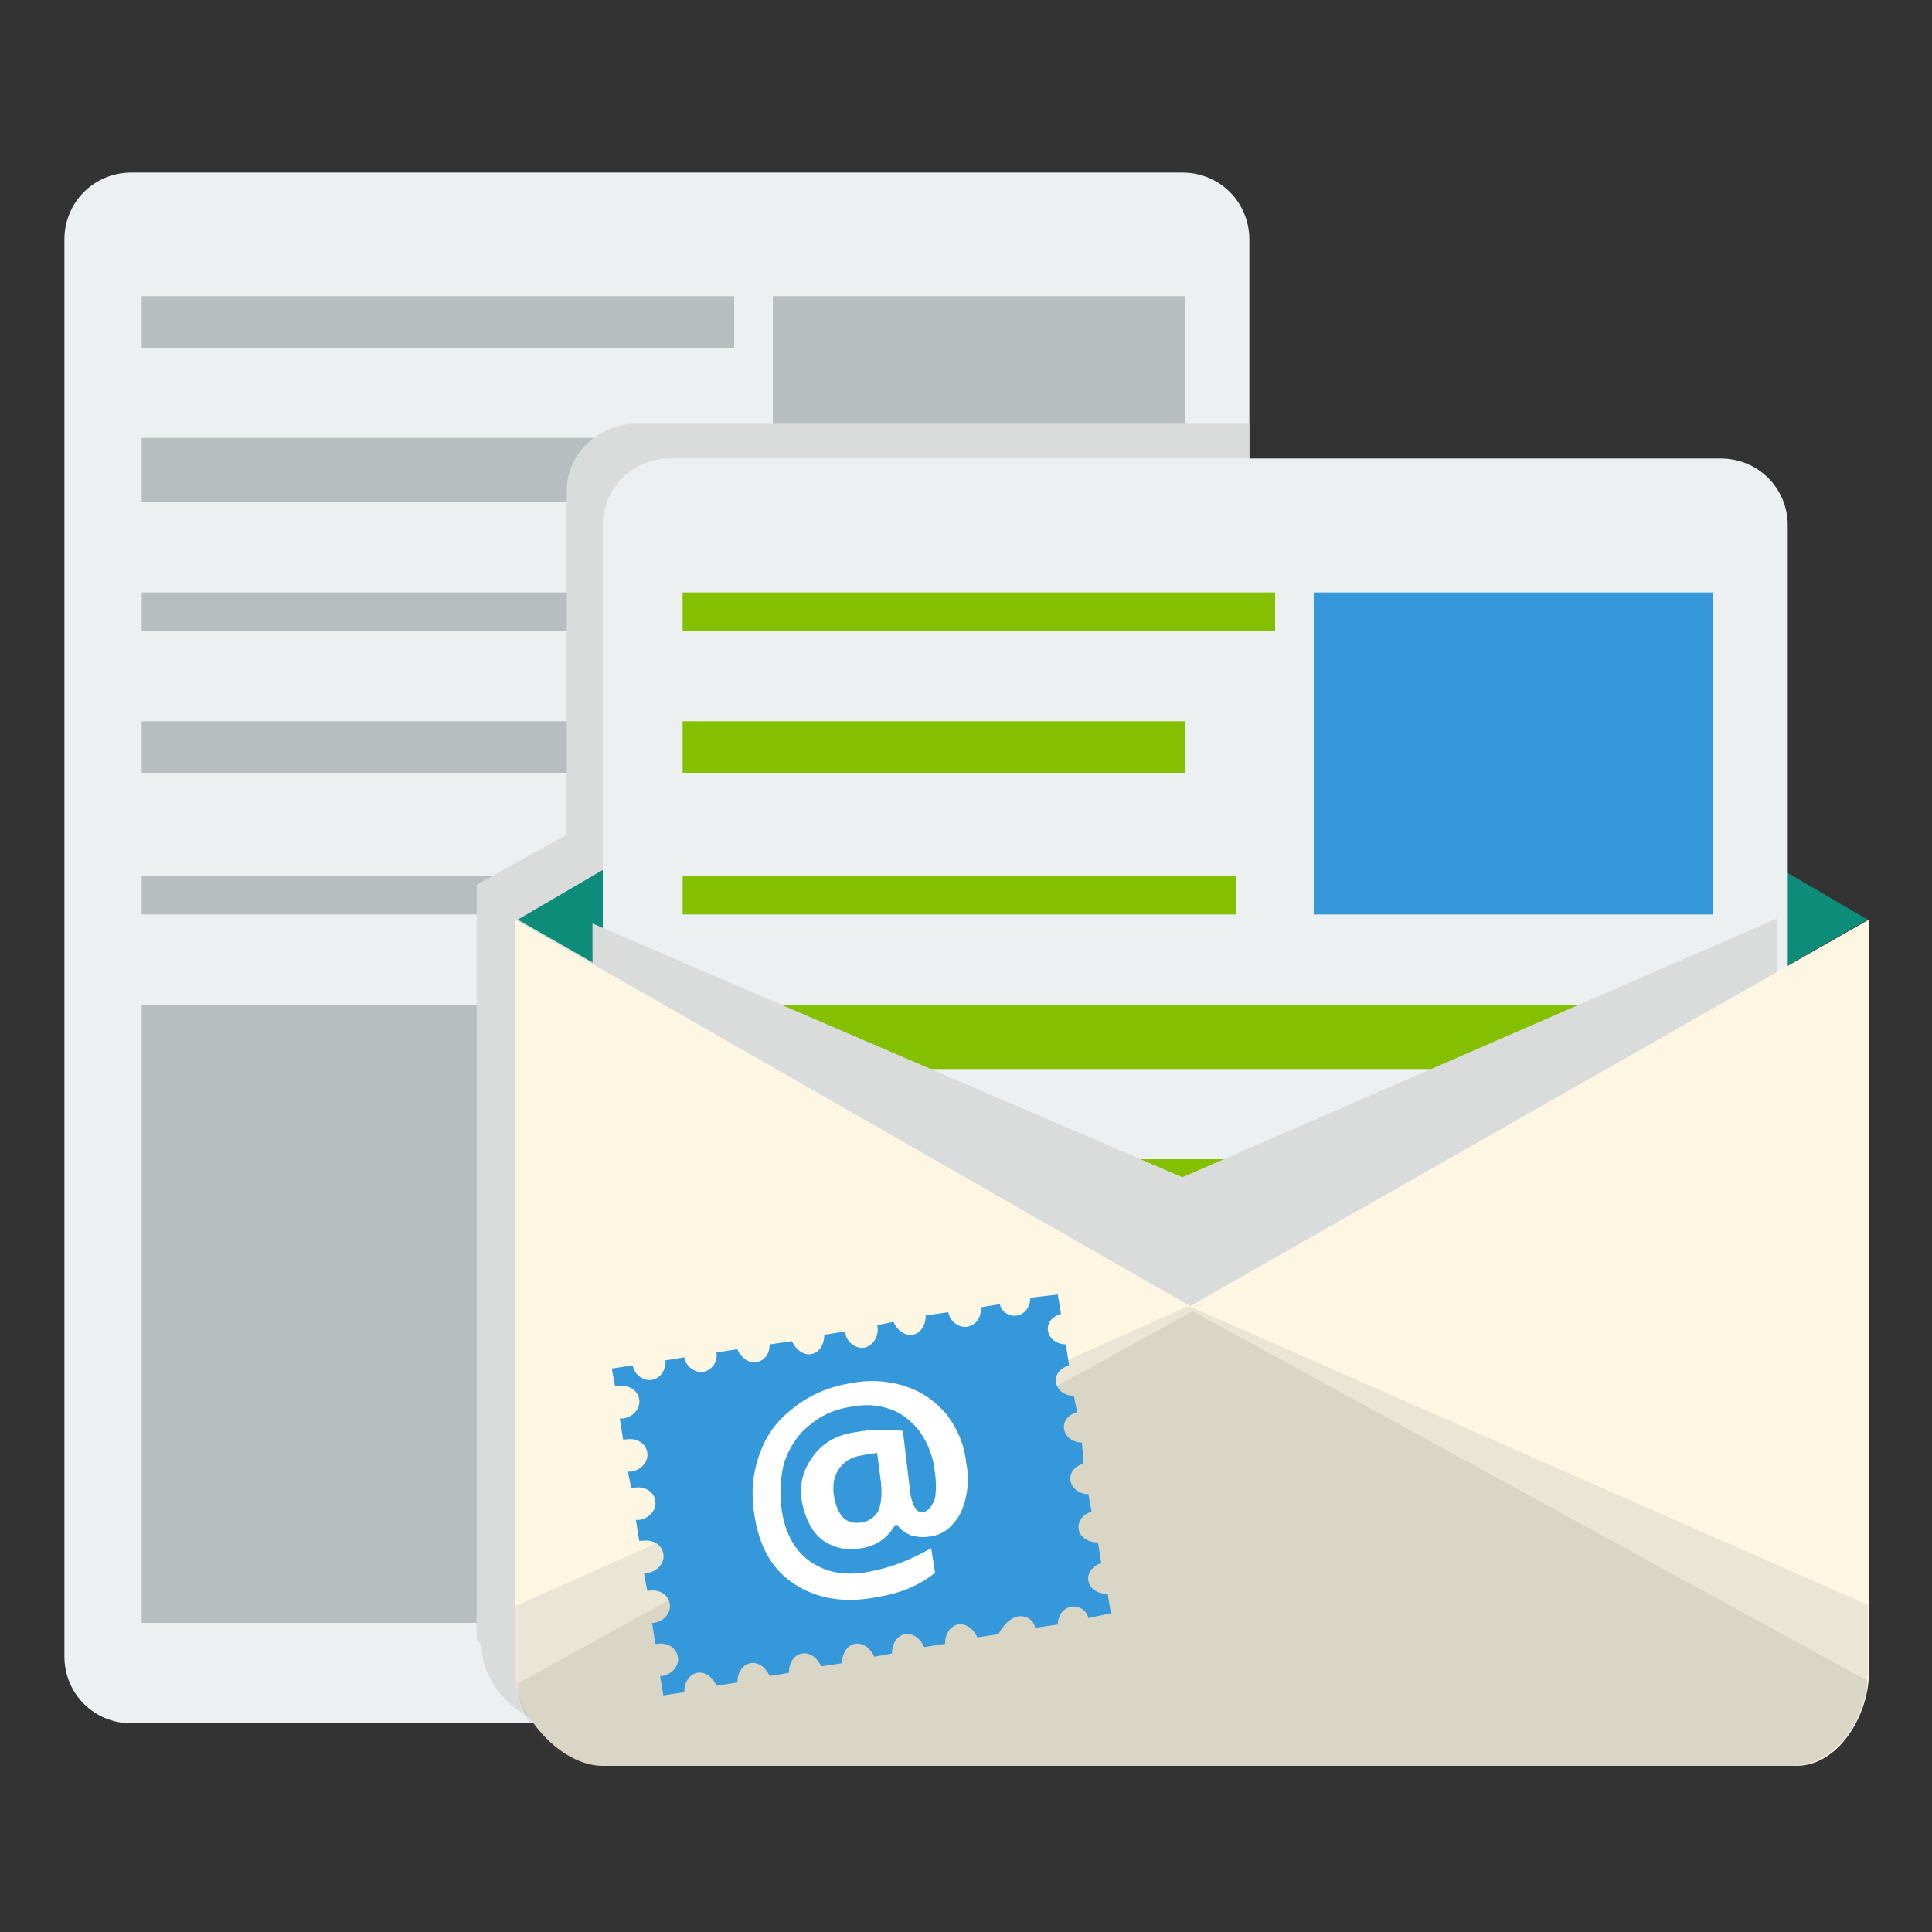 <svg xmlns="http://www.w3.org/2000/svg" viewBox="0 0 150 150" xmlns:xlink="http://www.w3.org/1999/xlink" style="enable-background:new 0 0 150 150"><rect x="0" y="0" width="150" height="150" fill="#333333" stroke="none"/><defs><path id="SVGID_1_" d="m91.8 133.8h-81.6c-2.9 0-5.2-2.3-5.2-5.2v-110c0-2.9 2.3-5.2 5.2-5.2h81.6c2.9 0 5.2 2.3 5.2 5.2v110c0 2.9-2.3 5.2-5.2 5.2"/><clipPath id="SVGID_2_"><use xlink:href="#SVGID_1_"/></clipPath></defs><path d="m91.8 133.8h-81.6c-2.9 0-5.2-2.3-5.2-5.2v-110c0-2.9 2.3-5.2 5.2-5.2h81.6c2.9 0 5.2 2.3 5.2 5.2v110c0 2.9-2.3 5.2-5.2 5.2" style="fill:#ecf0f1"/><g style="fill:#7f8c8d;opacity:.5"><path d="m11 23h46v4h-46z"/><path d="m11 34h40v5h-40z"/><path d="m11 46h43v3h-43z"/><path d="m11 56h81v4h-81z"/><path d="m11 68h81v3h-81z"/><path d="m60 23h32v26h-32z"/><path d="m11 78h38v48h-38z"/><path d="m54 78h38v48h-38z"/></g><path d="m142.3 69l-6.3-3.9v-27c0-2.9-2.2-5.2-5.1-5.2h-81.5c-2.9 0-5.4 2.3-5.4 5.2v26.7l-7 3.9v53.3 5.2c0 .2.3.3.3.5l.1.1c0 3.2 3.2 6.2 6.4 6.2h.3 92.3.3c3.2 0 5.2-3.5 5.2-6.8v-5.2-53h.4" style="clip-path:url(#SVGID_2_);fill:#dadbdb"/><path d="m92.6,101.4-52.4-30 52.4-30.6 52.4,30.6z" style="fill:#0d8c79"/><path d="m138.8 105.4h-92v-64.6c0-2.9 2.3-5.2 5.2-5.2h81.6c2.9 0 5.2 2.3 5.2 5.2v64.6" style="fill:#ecf0f1"/><g style="fill:#84bf00"><path d="m53 46h46v3h-46z"/><path d="m53 56h39v4h-39z"/><path d="m53 68h43v3h-43z"/><path d="m53 78h80v5h-80z"/><path d="m53 90h80v3h-80z"/></g><path d="m102 46h31v25h-31z" style="fill:#3498db"/><path d="m91.9 100.1l-45.9-26.3v10.6l38.4 21.6h16.3l37.3-22.1v-10.1z" style="opacity:.3"/><path d="m46 71.7v12.7l38.4 21.6h16.3l37.3-22.1v-12.6l-46.2 20.1z" style="fill:#dadbdb"/><path d="m92.4 101.4l-52.4-30v58.5c0 3.2 3.5 7.2 6.8 7.2h92.7c3.2 0 5.6-3.9 5.6-7.2v-58.5l-52.7 30" style="fill:#fcf6e3"/><g style="fill:#4d4d4d"><path d="m145 129.8v-5.2l-52.7-23.2-52.3 23.3v5.2c0 3.2 3.5 7.2 6.8 7.2h92.7c3.2-.1 5.5-4 5.5-7.3" style="opacity:.1"/><path d="m145 130.5l-52.4-28.7-52.4 28.9c0 3.2 3 6.4 6.3 6.4h92.7c3.1-.1 5.8-3.4 5.8-6.6" style="opacity:.1"/></g><path d="m5.7 592.2c.5.1 1-.2 1.1-.7l1.4.2c0 .5.3 1 .8 1.1s1-.2 1.1-.7l1.4.3-.2 1.2c-.6 0-1.1.3-1.2.8-.1.5.3 1 .8 1.1l-.2 1.3c-.6 0-1.1.3-1.2.8-.1.5.3 1 .8 1.1l-.2 1.1c-.5 0-1 .3-1.1.8-.1.5.2.9.8 1.1l-.1 1.3c-.5 0-1 .3-1.1.8s.2.9.8 1.1l-.2 1c-.5 0-1 .3-1.1.8s.2.9.8 1.1l-.2 1.3c-.5 0-1 .3-1.1.8-.1.5.2.9.8 1.1l-.2 1.2-1.7-.2c0-.5-.3-1-.8-1.1-.5-.1-1 .2-1.1.7l-1.2-.2c.1-.6-.3-1.1-.8-1.2-.5-.1-1.1.3-1.2.9l-1.4-.2c0-.6-.3-1.1-.8-1.2-.5-.1-1 .3-1.2.8l-1-.2c0 0 0 0 0-.1.1-.6-.3-1.2-.8-1.3s-1.1.3-1.2.9c0 0 0 0 0 .1l-1.3-.2c0-.6-.3-1.1-.8-1.2s-1 .3-1.2.8l-1.4-.2c0-.6-.3-1-.8-1.1-.5-.1-1 .3-1.2.8l-1.3-.2c.1-.6-.3-1.1-.8-1.2-.5-.1-1.1.3-1.2.9l-1.2-.2c.1-.6-.3-1.1-.8-1.2-.5-.1-1.1.3-1.2.9l-1.3-.2.2-1.1c.1 0 .1 0 .2 0 .6.1 1.2-.2 1.3-.8.1-.5-.3-1.1-1-1.2-.1 0-.1 0-.2 0l.2-1.3c.1 0 .1 0 .2 0 .6.1 1.2-.2 1.3-.8.1-.5-.3-1.1-1-1.2-.1 0-.1 0-.2 0l.2-1c.1 0 .1 0 .2 0 .6.1 1.2-.2 1.3-.8.1-.5-.3-1.1-1-1.2-.1 0-.1 0-.2 0l.2-1.3c.1 0 .1 0 .2 0 .6.1 1.2-.2 1.3-.8.1-.5-.3-1.1-1-1.2-.1 0-.1 0-.2 0l.2-1.1c0 0 .1 0 .1 0 .6.1 1.2-.2 1.3-.8.1-.5-.3-1.1-1-1.2 0 0-.1 0-.1 0l.2-1.3c0 0 .1 0 .1 0 .6.1 1.2-.2 1.3-.8.1-.5-.3-1.1-1-1.2 0 0-.1 0-.1 0l.2-1.2 1.3.2c0 .6.3 1.1.8 1.2.5.1 1-.3 1.2-.8l1.3.2c0 .6.3 1.1.8 1.2.5.1 1-.3 1.2-.8l1.2.2c0 .6.3 1.1.8 1.2s1-.3 1.2-.8l1.3.2c0 .6.3 1.1.8 1.2.5.1 1-.3 1.2-.8l1.1.2c0 .6.3 1.1.8 1.2.5.1 1-.3 1.2-.8l1.3.2c0 .6.3 1.1.8 1.2s1-.3 1.2-.8l1.3.2c.3.5.7 1 1.2 1.1" transform="matrix(1.25 0 0-1.25 71.875 865.755)" style="fill:#3498db"/><path d="m68.1 124c-2.6.5-4.7.1-6.4-1-1.7-1.1-2.7-2.8-3.1-5.2-.3-1.7-.2-3.2.3-4.7s1.3-2.7 2.6-3.7c1.2-1 2.7-1.7 4.5-2 1.5-.3 2.9-.2 4.2.2 1.3.4 2.3 1.1 3.2 2.1.8 1 1.4 2.2 1.6 3.7 0 0 0 0 0 .1.2.9.2 1.8 0 2.7-.2.9-.5 1.6-1 2.1-.5.6-1.1.9-1.8 1 0 0-.1 0-.1 0-.5.1-1 0-1.4-.1-.4-.2-.8-.4-1-.8h-.2c-.6 1-1.4 1.6-2.6 1.8s-2.1 0-3-.6c-.8-.6-1.3-1.5-1.6-2.8-.3-1.4 0-2.6.8-3.7.7-1 1.8-1.7 3.3-1.9.6-.1 1.2-.2 1.9-.2.7 0 1.3 0 1.8.1l.6 5c.2.9.5 1.4 1 1.3.4-.1.7-.5.9-1.1.1-.7.1-1.5-.1-2.5 0 0 0-.1 0-.1-.2-1-.6-1.9-1.2-2.7-.6-.7-1.3-1.3-2.2-1.6s-1.8-.4-2.8-.2c0 0-.1 0-.1 0-1.4.2-2.5.7-3.4 1.5-.9.7-1.5 1.7-1.9 2.8-.3 1.1-.4 2.4-.2 3.8.3 1.9 1.1 3.2 2.3 4 1.2.8 2.7 1.1 4.6.7 1.6-.3 3.1-.9 4.7-1.8l.3 1.9c-1.2 1-2.7 1.6-4.5 1.9m-1.2-11c-.8.1-1.4.5-1.8 1.1-.4.6-.5 1.4-.3 2.3.3 1.4 1 2 2.1 1.8.6-.1 1-.4 1.3-.9.2-.5.3-1.2.2-2.2l-.3-2.3c-.4.1-.8.1-1.2.2" style="fill:#fff"/><path d="m0 0h150v150h-150z" style="fill:none"/></svg>